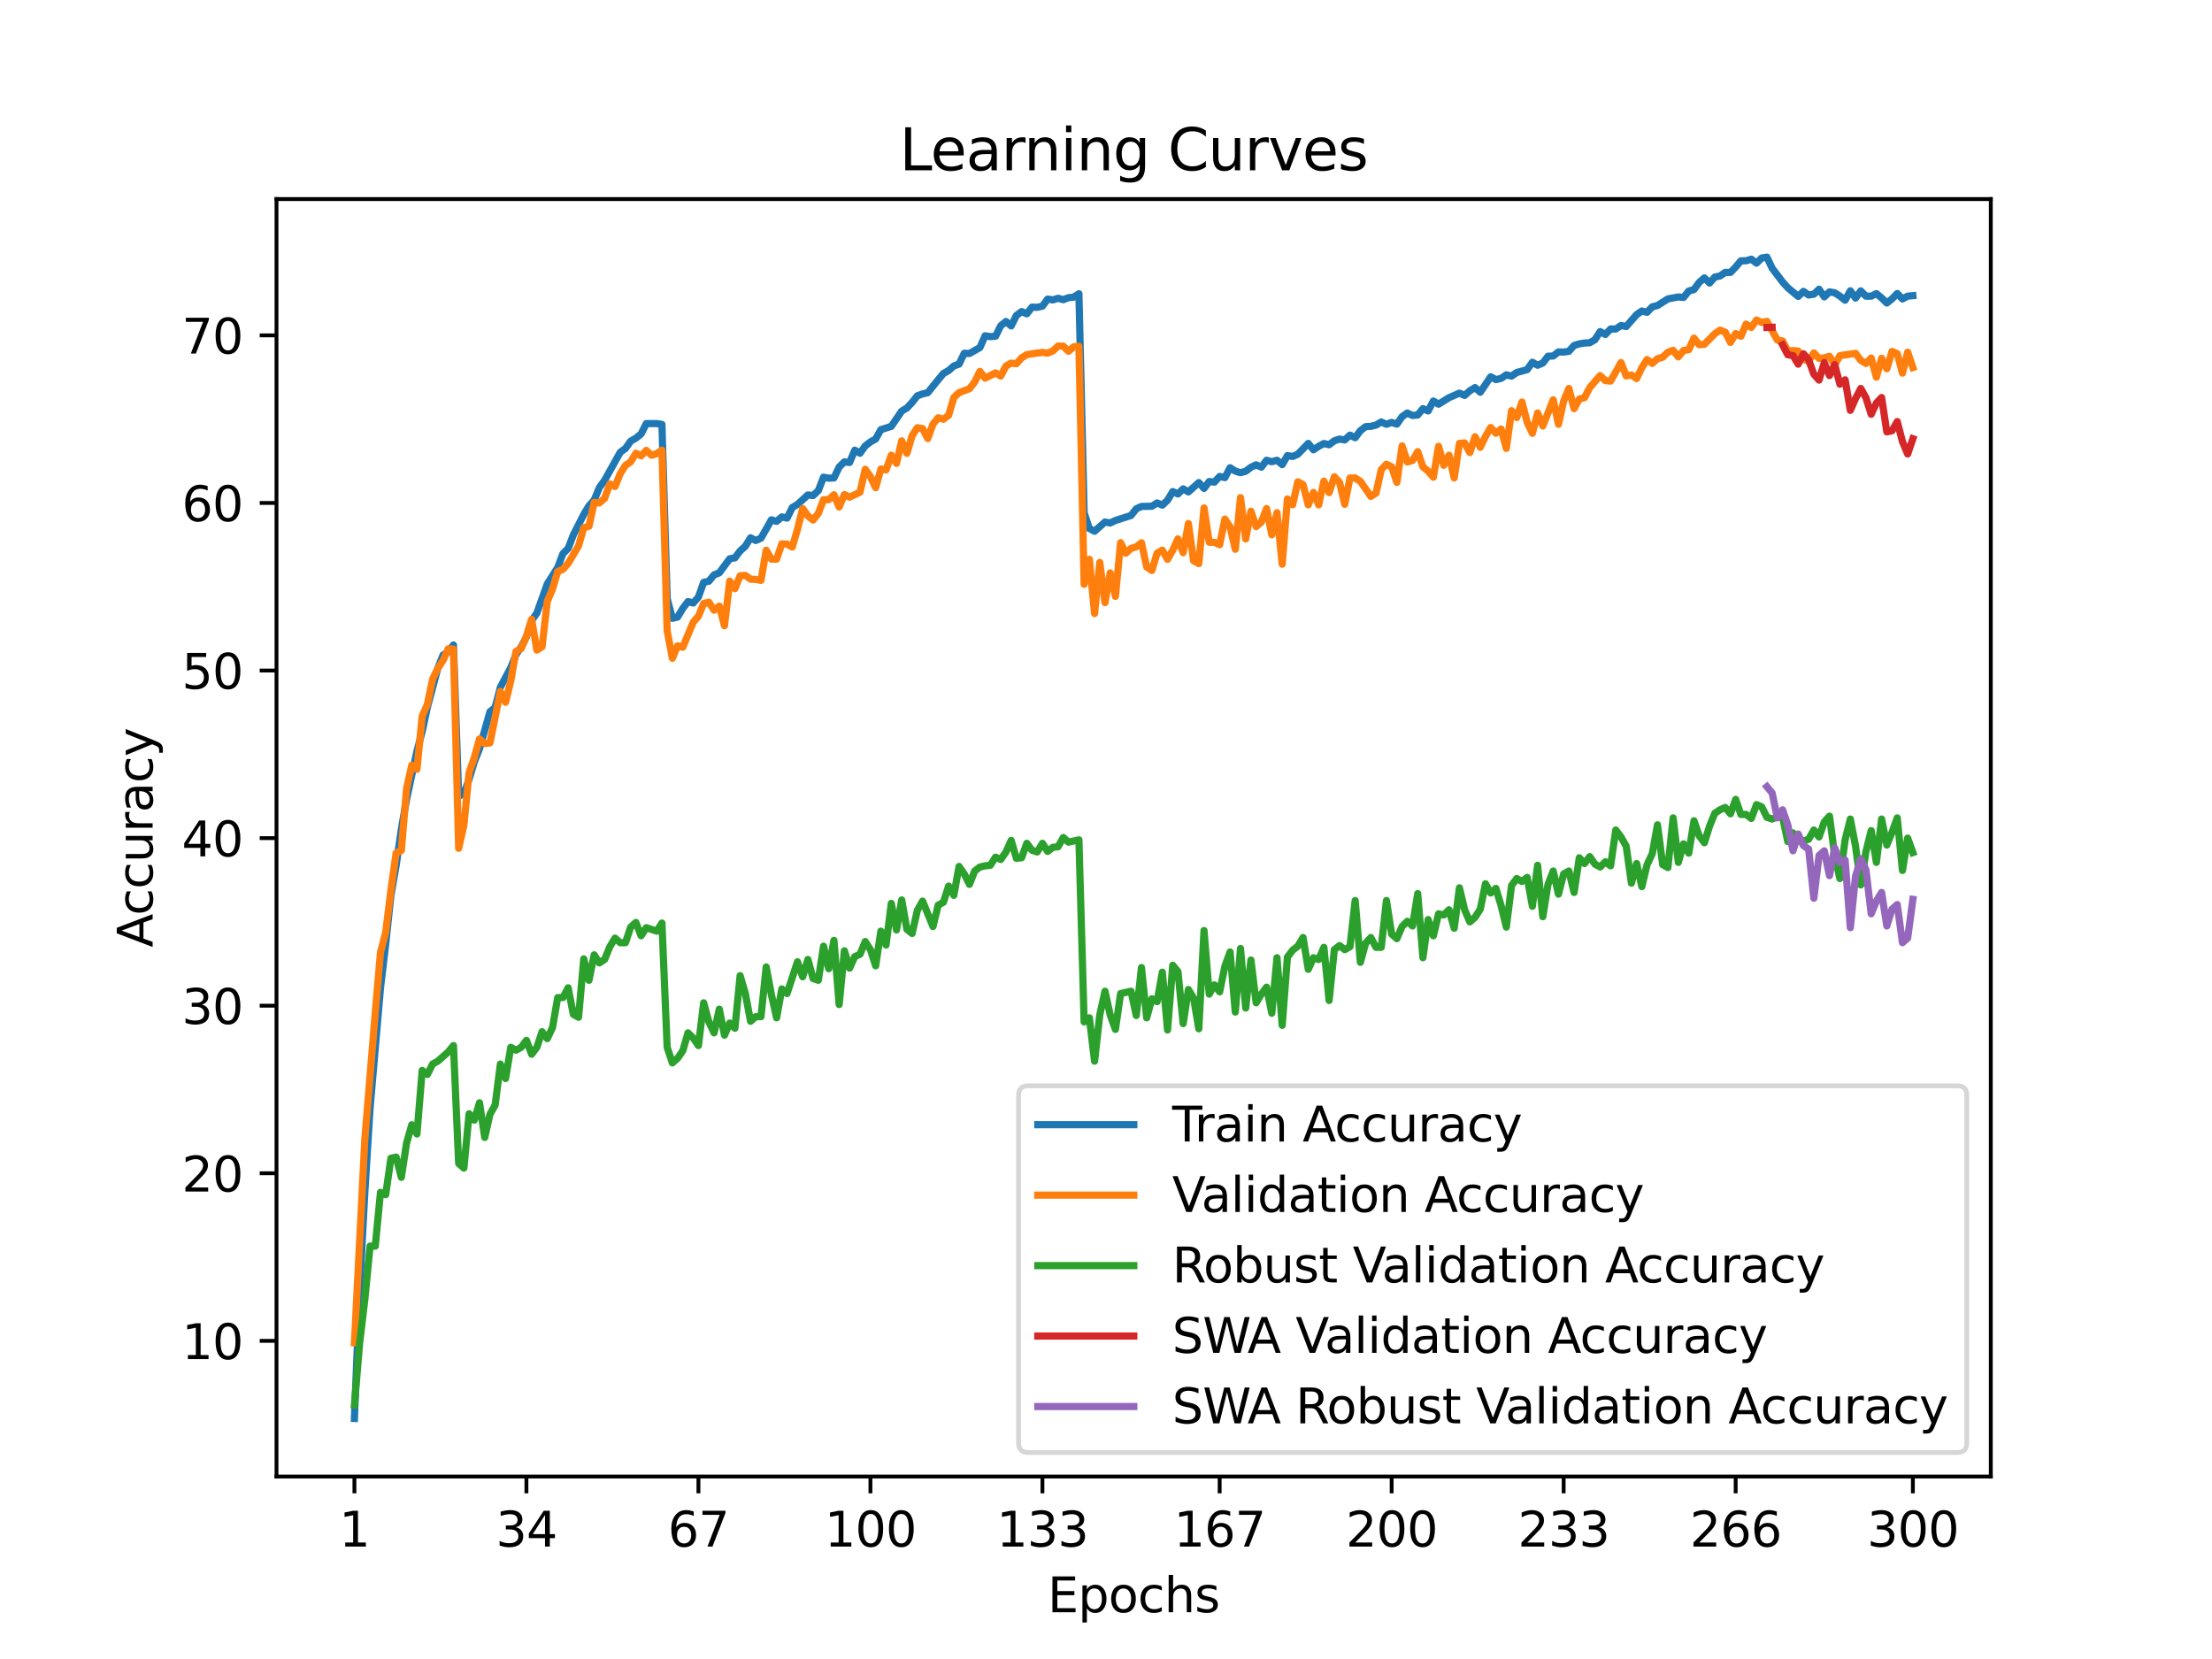 <?xml version="1.0" encoding="utf-8" standalone="no"?>
<!DOCTYPE svg PUBLIC "-//W3C//DTD SVG 1.1//EN"
  "http://www.w3.org/Graphics/SVG/1.1/DTD/svg11.dtd">
<svg xmlns:xlink="http://www.w3.org/1999/xlink" width="460.8pt" height="345.6pt" viewBox="0 0 460.8 345.6" xmlns="http://www.w3.org/2000/svg" version="1.1">
 <defs>
  <style type="text/css">*{stroke-linejoin: round; stroke-linecap: butt}</style>
 </defs>
 <g id="figure_1">
  <g id="patch_1">
   <path d="M 0 345.6 
L 460.8 345.6 
L 460.8 0 
L 0 0 
z
" style="fill: #ffffff"/>
  </g>
  <g id="axes_1">
   <g id="patch_2">
    <path d="M 57.6 307.584 
L 414.72 307.584 
L 414.72 41.472 
L 57.6 41.472 
z
" style="fill: #ffffff"/>
   </g>
   <g id="matplotlib.axis_1">
    <g id="xtick_1">
     <g id="line2d_1">
      <defs>
       <path id="m779886efdc" d="M 0 0 
L 0 3.5 
" style="stroke: #000000; stroke-width: 0.8"/>
      </defs>
      <g>
       <use xlink:href="#m779886efdc" x="73.833" y="307.584" style="stroke: #000000; stroke-width: 0.8"/>
      </g>
     </g>
     <g id="text_1">
      <!-- 1 -->
      <g transform="translate(70.651 322.182) scale(0.1 -0.1)">
       <defs>
        <path id="DejaVuSans-31" d="M 794 531 
L 1825 531 
L 1825 4091 
L 703 3866 
L 703 4441 
L 1819 4666 
L 2450 4666 
L 2450 531 
L 3481 531 
L 3481 0 
L 794 0 
L 794 531 
z
" transform="scale(0.016)"/>
       </defs>
       <use xlink:href="#DejaVuSans-31"/>
      </g>
     </g>
    </g>
    <g id="xtick_2">
     <g id="line2d_2">
      <g>
       <use xlink:href="#m779886efdc" x="109.664" y="307.584" style="stroke: #000000; stroke-width: 0.8"/>
      </g>
     </g>
     <g id="text_2">
      <!-- 34 -->
      <g transform="translate(103.302 322.182) scale(0.1 -0.1)">
       <defs>
        <path id="DejaVuSans-33" d="M 2597 2516 
Q 3050 2419 3304 2112 
Q 3559 1806 3559 1356 
Q 3559 666 3084 287 
Q 2609 -91 1734 -91 
Q 1441 -91 1130 -33 
Q 819 25 488 141 
L 488 750 
Q 750 597 1062 519 
Q 1375 441 1716 441 
Q 2309 441 2620 675 
Q 2931 909 2931 1356 
Q 2931 1769 2642 2001 
Q 2353 2234 1838 2234 
L 1294 2234 
L 1294 2753 
L 1863 2753 
Q 2328 2753 2575 2939 
Q 2822 3125 2822 3475 
Q 2822 3834 2567 4026 
Q 2313 4219 1838 4219 
Q 1578 4219 1281 4162 
Q 984 4106 628 3988 
L 628 4550 
Q 988 4650 1302 4700 
Q 1616 4750 1894 4750 
Q 2613 4750 3031 4423 
Q 3450 4097 3450 3541 
Q 3450 3153 3228 2886 
Q 3006 2619 2597 2516 
z
" transform="scale(0.016)"/>
        <path id="DejaVuSans-34" d="M 2419 4116 
L 825 1625 
L 2419 1625 
L 2419 4116 
z
M 2253 4666 
L 3047 4666 
L 3047 1625 
L 3713 1625 
L 3713 1100 
L 3047 1100 
L 3047 0 
L 2419 0 
L 2419 1100 
L 313 1100 
L 313 1709 
L 2253 4666 
z
" transform="scale(0.016)"/>
       </defs>
       <use xlink:href="#DejaVuSans-33"/>
       <use xlink:href="#DejaVuSans-34" x="63.623"/>
      </g>
     </g>
    </g>
    <g id="xtick_3">
     <g id="line2d_3">
      <g>
       <use xlink:href="#m779886efdc" x="145.496" y="307.584" style="stroke: #000000; stroke-width: 0.8"/>
      </g>
     </g>
     <g id="text_3">
      <!-- 67 -->
      <g transform="translate(139.133 322.182) scale(0.1 -0.1)">
       <defs>
        <path id="DejaVuSans-36" d="M 2113 2584 
Q 1688 2584 1439 2293 
Q 1191 2003 1191 1497 
Q 1191 994 1439 701 
Q 1688 409 2113 409 
Q 2538 409 2786 701 
Q 3034 994 3034 1497 
Q 3034 2003 2786 2293 
Q 2538 2584 2113 2584 
z
M 3366 4563 
L 3366 3988 
Q 3128 4100 2886 4159 
Q 2644 4219 2406 4219 
Q 1781 4219 1451 3797 
Q 1122 3375 1075 2522 
Q 1259 2794 1537 2939 
Q 1816 3084 2150 3084 
Q 2853 3084 3261 2657 
Q 3669 2231 3669 1497 
Q 3669 778 3244 343 
Q 2819 -91 2113 -91 
Q 1303 -91 875 529 
Q 447 1150 447 2328 
Q 447 3434 972 4092 
Q 1497 4750 2381 4750 
Q 2619 4750 2861 4703 
Q 3103 4656 3366 4563 
z
" transform="scale(0.016)"/>
        <path id="DejaVuSans-37" d="M 525 4666 
L 3525 4666 
L 3525 4397 
L 1831 0 
L 1172 0 
L 2766 4134 
L 525 4134 
L 525 4666 
z
" transform="scale(0.016)"/>
       </defs>
       <use xlink:href="#DejaVuSans-36"/>
       <use xlink:href="#DejaVuSans-37" x="63.623"/>
      </g>
     </g>
    </g>
    <g id="xtick_4">
     <g id="line2d_4">
      <g>
       <use xlink:href="#m779886efdc" x="181.327" y="307.584" style="stroke: #000000; stroke-width: 0.8"/>
      </g>
     </g>
     <g id="text_4">
      <!-- 100 -->
      <g transform="translate(171.783 322.182) scale(0.1 -0.1)">
       <defs>
        <path id="DejaVuSans-30" d="M 2034 4250 
Q 1547 4250 1301 3770 
Q 1056 3291 1056 2328 
Q 1056 1369 1301 889 
Q 1547 409 2034 409 
Q 2525 409 2770 889 
Q 3016 1369 3016 2328 
Q 3016 3291 2770 3770 
Q 2525 4250 2034 4250 
z
M 2034 4750 
Q 2819 4750 3233 4129 
Q 3647 3509 3647 2328 
Q 3647 1150 3233 529 
Q 2819 -91 2034 -91 
Q 1250 -91 836 529 
Q 422 1150 422 2328 
Q 422 3509 836 4129 
Q 1250 4750 2034 4750 
z
" transform="scale(0.016)"/>
       </defs>
       <use xlink:href="#DejaVuSans-31"/>
       <use xlink:href="#DejaVuSans-30" x="63.623"/>
       <use xlink:href="#DejaVuSans-30" x="127.246"/>
      </g>
     </g>
    </g>
    <g id="xtick_5">
     <g id="line2d_5">
      <g>
       <use xlink:href="#m779886efdc" x="217.158" y="307.584" style="stroke: #000000; stroke-width: 0.8"/>
      </g>
     </g>
     <g id="text_5">
      <!-- 133 -->
      <g transform="translate(207.615 322.182) scale(0.1 -0.1)">
       <use xlink:href="#DejaVuSans-31"/>
       <use xlink:href="#DejaVuSans-33" x="63.623"/>
       <use xlink:href="#DejaVuSans-33" x="127.246"/>
      </g>
     </g>
    </g>
    <g id="xtick_6">
     <g id="line2d_6">
      <g>
       <use xlink:href="#m779886efdc" x="254.076" y="307.584" style="stroke: #000000; stroke-width: 0.8"/>
      </g>
     </g>
     <g id="text_6">
      <!-- 167 -->
      <g transform="translate(244.532 322.182) scale(0.1 -0.1)">
       <use xlink:href="#DejaVuSans-31"/>
       <use xlink:href="#DejaVuSans-36" x="63.623"/>
       <use xlink:href="#DejaVuSans-37" x="127.246"/>
      </g>
     </g>
    </g>
    <g id="xtick_7">
     <g id="line2d_7">
      <g>
       <use xlink:href="#m779886efdc" x="289.907" y="307.584" style="stroke: #000000; stroke-width: 0.8"/>
      </g>
     </g>
     <g id="text_7">
      <!-- 200 -->
      <g transform="translate(280.363 322.182) scale(0.1 -0.1)">
       <defs>
        <path id="DejaVuSans-32" d="M 1228 531 
L 3431 531 
L 3431 0 
L 469 0 
L 469 531 
Q 828 903 1448 1529 
Q 2069 2156 2228 2338 
Q 2531 2678 2651 2914 
Q 2772 3150 2772 3378 
Q 2772 3750 2511 3984 
Q 2250 4219 1831 4219 
Q 1534 4219 1204 4116 
Q 875 4013 500 3803 
L 500 4441 
Q 881 4594 1212 4672 
Q 1544 4750 1819 4750 
Q 2544 4750 2975 4387 
Q 3406 4025 3406 3419 
Q 3406 3131 3298 2873 
Q 3191 2616 2906 2266 
Q 2828 2175 2409 1742 
Q 1991 1309 1228 531 
z
" transform="scale(0.016)"/>
       </defs>
       <use xlink:href="#DejaVuSans-32"/>
       <use xlink:href="#DejaVuSans-30" x="63.623"/>
       <use xlink:href="#DejaVuSans-30" x="127.246"/>
      </g>
     </g>
    </g>
    <g id="xtick_8">
     <g id="line2d_8">
      <g>
       <use xlink:href="#m779886efdc" x="325.739" y="307.584" style="stroke: #000000; stroke-width: 0.8"/>
      </g>
     </g>
     <g id="text_8">
      <!-- 233 -->
      <g transform="translate(316.195 322.182) scale(0.1 -0.1)">
       <use xlink:href="#DejaVuSans-32"/>
       <use xlink:href="#DejaVuSans-33" x="63.623"/>
       <use xlink:href="#DejaVuSans-33" x="127.246"/>
      </g>
     </g>
    </g>
    <g id="xtick_9">
     <g id="line2d_9">
      <g>
       <use xlink:href="#m779886efdc" x="361.57" y="307.584" style="stroke: #000000; stroke-width: 0.8"/>
      </g>
     </g>
     <g id="text_9">
      <!-- 266 -->
      <g transform="translate(352.026 322.182) scale(0.1 -0.1)">
       <use xlink:href="#DejaVuSans-32"/>
       <use xlink:href="#DejaVuSans-36" x="63.623"/>
       <use xlink:href="#DejaVuSans-36" x="127.246"/>
      </g>
     </g>
    </g>
    <g id="xtick_10">
     <g id="line2d_10">
      <g>
       <use xlink:href="#m779886efdc" x="398.487" y="307.584" style="stroke: #000000; stroke-width: 0.8"/>
      </g>
     </g>
     <g id="text_10">
      <!-- 300 -->
      <g transform="translate(388.944 322.182) scale(0.1 -0.1)">
       <use xlink:href="#DejaVuSans-33"/>
       <use xlink:href="#DejaVuSans-30" x="63.623"/>
       <use xlink:href="#DejaVuSans-30" x="127.246"/>
      </g>
     </g>
    </g>
    <g id="text_11">
     <!-- Epochs -->
     <g transform="translate(218.244 335.861) scale(0.1 -0.1)">
      <defs>
       <path id="DejaVuSans-45" d="M 628 4666 
L 3578 4666 
L 3578 4134 
L 1259 4134 
L 1259 2753 
L 3481 2753 
L 3481 2222 
L 1259 2222 
L 1259 531 
L 3634 531 
L 3634 0 
L 628 0 
L 628 4666 
z
" transform="scale(0.016)"/>
       <path id="DejaVuSans-70" d="M 1159 525 
L 1159 -1331 
L 581 -1331 
L 581 3500 
L 1159 3500 
L 1159 2969 
Q 1341 3281 1617 3432 
Q 1894 3584 2278 3584 
Q 2916 3584 3314 3078 
Q 3713 2572 3713 1747 
Q 3713 922 3314 415 
Q 2916 -91 2278 -91 
Q 1894 -91 1617 61 
Q 1341 213 1159 525 
z
M 3116 1747 
Q 3116 2381 2855 2742 
Q 2594 3103 2138 3103 
Q 1681 3103 1420 2742 
Q 1159 2381 1159 1747 
Q 1159 1113 1420 752 
Q 1681 391 2138 391 
Q 2594 391 2855 752 
Q 3116 1113 3116 1747 
z
" transform="scale(0.016)"/>
       <path id="DejaVuSans-6f" d="M 1959 3097 
Q 1497 3097 1228 2736 
Q 959 2375 959 1747 
Q 959 1119 1226 758 
Q 1494 397 1959 397 
Q 2419 397 2687 759 
Q 2956 1122 2956 1747 
Q 2956 2369 2687 2733 
Q 2419 3097 1959 3097 
z
M 1959 3584 
Q 2709 3584 3137 3096 
Q 3566 2609 3566 1747 
Q 3566 888 3137 398 
Q 2709 -91 1959 -91 
Q 1206 -91 779 398 
Q 353 888 353 1747 
Q 353 2609 779 3096 
Q 1206 3584 1959 3584 
z
" transform="scale(0.016)"/>
       <path id="DejaVuSans-63" d="M 3122 3366 
L 3122 2828 
Q 2878 2963 2633 3030 
Q 2388 3097 2138 3097 
Q 1578 3097 1268 2742 
Q 959 2388 959 1747 
Q 959 1106 1268 751 
Q 1578 397 2138 397 
Q 2388 397 2633 464 
Q 2878 531 3122 666 
L 3122 134 
Q 2881 22 2623 -34 
Q 2366 -91 2075 -91 
Q 1284 -91 818 406 
Q 353 903 353 1747 
Q 353 2603 823 3093 
Q 1294 3584 2113 3584 
Q 2378 3584 2631 3529 
Q 2884 3475 3122 3366 
z
" transform="scale(0.016)"/>
       <path id="DejaVuSans-68" d="M 3513 2113 
L 3513 0 
L 2938 0 
L 2938 2094 
Q 2938 2591 2744 2837 
Q 2550 3084 2163 3084 
Q 1697 3084 1428 2787 
Q 1159 2491 1159 1978 
L 1159 0 
L 581 0 
L 581 4863 
L 1159 4863 
L 1159 2956 
Q 1366 3272 1645 3428 
Q 1925 3584 2291 3584 
Q 2894 3584 3203 3211 
Q 3513 2838 3513 2113 
z
" transform="scale(0.016)"/>
       <path id="DejaVuSans-73" d="M 2834 3397 
L 2834 2853 
Q 2591 2978 2328 3040 
Q 2066 3103 1784 3103 
Q 1356 3103 1142 2972 
Q 928 2841 928 2578 
Q 928 2378 1081 2264 
Q 1234 2150 1697 2047 
L 1894 2003 
Q 2506 1872 2764 1633 
Q 3022 1394 3022 966 
Q 3022 478 2636 193 
Q 2250 -91 1575 -91 
Q 1294 -91 989 -36 
Q 684 19 347 128 
L 347 722 
Q 666 556 975 473 
Q 1284 391 1588 391 
Q 1994 391 2212 530 
Q 2431 669 2431 922 
Q 2431 1156 2273 1281 
Q 2116 1406 1581 1522 
L 1381 1569 
Q 847 1681 609 1914 
Q 372 2147 372 2553 
Q 372 3047 722 3315 
Q 1072 3584 1716 3584 
Q 2034 3584 2315 3537 
Q 2597 3491 2834 3397 
z
" transform="scale(0.016)"/>
      </defs>
      <use xlink:href="#DejaVuSans-45"/>
      <use xlink:href="#DejaVuSans-70" x="63.184"/>
      <use xlink:href="#DejaVuSans-6f" x="126.66"/>
      <use xlink:href="#DejaVuSans-63" x="187.842"/>
      <use xlink:href="#DejaVuSans-68" x="242.822"/>
      <use xlink:href="#DejaVuSans-73" x="306.201"/>
     </g>
    </g>
   </g>
   <g id="matplotlib.axis_2">
    <g id="ytick_1">
     <g id="line2d_11">
      <defs>
       <path id="m3a9810a757" d="M 0 0 
L -3.5 0 
" style="stroke: #000000; stroke-width: 0.8"/>
      </defs>
      <g>
       <use xlink:href="#m3a9810a757" x="57.6" y="279.328" style="stroke: #000000; stroke-width: 0.8"/>
      </g>
     </g>
     <g id="text_12">
      <!-- 10 -->
      <g transform="translate(37.875 283.128) scale(0.1 -0.1)">
       <use xlink:href="#DejaVuSans-31"/>
       <use xlink:href="#DejaVuSans-30" x="63.623"/>
      </g>
     </g>
    </g>
    <g id="ytick_2">
     <g id="line2d_12">
      <g>
       <use xlink:href="#m3a9810a757" x="57.6" y="244.417" style="stroke: #000000; stroke-width: 0.8"/>
      </g>
     </g>
     <g id="text_13">
      <!-- 20 -->
      <g transform="translate(37.875 248.216) scale(0.1 -0.1)">
       <use xlink:href="#DejaVuSans-32"/>
       <use xlink:href="#DejaVuSans-30" x="63.623"/>
      </g>
     </g>
    </g>
    <g id="ytick_3">
     <g id="line2d_13">
      <g>
       <use xlink:href="#m3a9810a757" x="57.6" y="209.505" style="stroke: #000000; stroke-width: 0.8"/>
      </g>
     </g>
     <g id="text_14">
      <!-- 30 -->
      <g transform="translate(37.875 213.304) scale(0.1 -0.1)">
       <use xlink:href="#DejaVuSans-33"/>
       <use xlink:href="#DejaVuSans-30" x="63.623"/>
      </g>
     </g>
    </g>
    <g id="ytick_4">
     <g id="line2d_14">
      <g>
       <use xlink:href="#m3a9810a757" x="57.6" y="174.593" style="stroke: #000000; stroke-width: 0.8"/>
      </g>
     </g>
     <g id="text_15">
      <!-- 40 -->
      <g transform="translate(37.875 178.393) scale(0.1 -0.1)">
       <use xlink:href="#DejaVuSans-34"/>
       <use xlink:href="#DejaVuSans-30" x="63.623"/>
      </g>
     </g>
    </g>
    <g id="ytick_5">
     <g id="line2d_15">
      <g>
       <use xlink:href="#m3a9810a757" x="57.6" y="139.682" style="stroke: #000000; stroke-width: 0.8"/>
      </g>
     </g>
     <g id="text_16">
      <!-- 50 -->
      <g transform="translate(37.875 143.481) scale(0.1 -0.1)">
       <defs>
        <path id="DejaVuSans-35" d="M 691 4666 
L 3169 4666 
L 3169 4134 
L 1269 4134 
L 1269 2991 
Q 1406 3038 1543 3061 
Q 1681 3084 1819 3084 
Q 2600 3084 3056 2656 
Q 3513 2228 3513 1497 
Q 3513 744 3044 326 
Q 2575 -91 1722 -91 
Q 1428 -91 1123 -41 
Q 819 9 494 109 
L 494 744 
Q 775 591 1075 516 
Q 1375 441 1709 441 
Q 2250 441 2565 725 
Q 2881 1009 2881 1497 
Q 2881 1984 2565 2268 
Q 2250 2553 1709 2553 
Q 1456 2553 1204 2497 
Q 953 2441 691 2322 
L 691 4666 
z
" transform="scale(0.016)"/>
       </defs>
       <use xlink:href="#DejaVuSans-35"/>
       <use xlink:href="#DejaVuSans-30" x="63.623"/>
      </g>
     </g>
    </g>
    <g id="ytick_6">
     <g id="line2d_16">
      <g>
       <use xlink:href="#m3a9810a757" x="57.6" y="104.77" style="stroke: #000000; stroke-width: 0.8"/>
      </g>
     </g>
     <g id="text_17">
      <!-- 60 -->
      <g transform="translate(37.875 108.569) scale(0.1 -0.1)">
       <use xlink:href="#DejaVuSans-36"/>
       <use xlink:href="#DejaVuSans-30" x="63.623"/>
      </g>
     </g>
    </g>
    <g id="ytick_7">
     <g id="line2d_17">
      <g>
       <use xlink:href="#m3a9810a757" x="57.6" y="69.859" style="stroke: #000000; stroke-width: 0.8"/>
      </g>
     </g>
     <g id="text_18">
      <!-- 70 -->
      <g transform="translate(37.875 73.658) scale(0.1 -0.1)">
       <use xlink:href="#DejaVuSans-37"/>
       <use xlink:href="#DejaVuSans-30" x="63.623"/>
      </g>
     </g>
    </g>
    <g id="text_19">
     <!-- Accuracy -->
     <g transform="translate(31.795 197.356) rotate(-90) scale(0.1 -0.1)">
      <defs>
       <path id="DejaVuSans-41" d="M 2188 4044 
L 1331 1722 
L 3047 1722 
L 2188 4044 
z
M 1831 4666 
L 2547 4666 
L 4325 0 
L 3669 0 
L 3244 1197 
L 1141 1197 
L 716 0 
L 50 0 
L 1831 4666 
z
" transform="scale(0.016)"/>
       <path id="DejaVuSans-75" d="M 544 1381 
L 544 3500 
L 1119 3500 
L 1119 1403 
Q 1119 906 1312 657 
Q 1506 409 1894 409 
Q 2359 409 2629 706 
Q 2900 1003 2900 1516 
L 2900 3500 
L 3475 3500 
L 3475 0 
L 2900 0 
L 2900 538 
Q 2691 219 2414 64 
Q 2138 -91 1772 -91 
Q 1169 -91 856 284 
Q 544 659 544 1381 
z
M 1991 3584 
L 1991 3584 
z
" transform="scale(0.016)"/>
       <path id="DejaVuSans-72" d="M 2631 2963 
Q 2534 3019 2420 3045 
Q 2306 3072 2169 3072 
Q 1681 3072 1420 2755 
Q 1159 2438 1159 1844 
L 1159 0 
L 581 0 
L 581 3500 
L 1159 3500 
L 1159 2956 
Q 1341 3275 1631 3429 
Q 1922 3584 2338 3584 
Q 2397 3584 2469 3576 
Q 2541 3569 2628 3553 
L 2631 2963 
z
" transform="scale(0.016)"/>
       <path id="DejaVuSans-61" d="M 2194 1759 
Q 1497 1759 1228 1600 
Q 959 1441 959 1056 
Q 959 750 1161 570 
Q 1363 391 1709 391 
Q 2188 391 2477 730 
Q 2766 1069 2766 1631 
L 2766 1759 
L 2194 1759 
z
M 3341 1997 
L 3341 0 
L 2766 0 
L 2766 531 
Q 2569 213 2275 61 
Q 1981 -91 1556 -91 
Q 1019 -91 701 211 
Q 384 513 384 1019 
Q 384 1609 779 1909 
Q 1175 2209 1959 2209 
L 2766 2209 
L 2766 2266 
Q 2766 2663 2505 2880 
Q 2244 3097 1772 3097 
Q 1472 3097 1187 3025 
Q 903 2953 641 2809 
L 641 3341 
Q 956 3463 1253 3523 
Q 1550 3584 1831 3584 
Q 2591 3584 2966 3190 
Q 3341 2797 3341 1997 
z
" transform="scale(0.016)"/>
       <path id="DejaVuSans-79" d="M 2059 -325 
Q 1816 -950 1584 -1140 
Q 1353 -1331 966 -1331 
L 506 -1331 
L 506 -850 
L 844 -850 
Q 1081 -850 1212 -737 
Q 1344 -625 1503 -206 
L 1606 56 
L 191 3500 
L 800 3500 
L 1894 763 
L 2988 3500 
L 3597 3500 
L 2059 -325 
z
" transform="scale(0.016)"/>
      </defs>
      <use xlink:href="#DejaVuSans-41"/>
      <use xlink:href="#DejaVuSans-63" x="66.658"/>
      <use xlink:href="#DejaVuSans-63" x="121.639"/>
      <use xlink:href="#DejaVuSans-75" x="176.619"/>
      <use xlink:href="#DejaVuSans-72" x="239.998"/>
      <use xlink:href="#DejaVuSans-61" x="281.111"/>
      <use xlink:href="#DejaVuSans-63" x="342.391"/>
      <use xlink:href="#DejaVuSans-79" x="397.371"/>
     </g>
    </g>
   </g>
   <g id="line2d_18">
    <path d="M 73.833 295.488 
L 74.919 268.624 
L 76.004 248.283 
L 77.09 230.871 
L 79.262 205.8 
L 80.348 196.653 
L 81.433 186.533 
L 82.519 180.319 
L 83.605 172.748 
L 84.691 166.538 
L 86.862 156.448 
L 87.948 152.39 
L 89.034 147.332 
L 91.206 139.202 
L 92.291 136.466 
L 93.377 135.802 
L 94.463 134.371 
L 95.549 165.874 
L 96.635 165.324 
L 97.72 162.344 
L 98.806 158.687 
L 99.892 155.981 
L 102.064 148.27 
L 103.149 147.375 
L 104.235 143.177 
L 106.407 139.062 
L 107.493 136.365 
L 108.578 134.759 
L 109.664 132.673 
L 110.75 129.265 
L 111.836 127.725 
L 114.007 121.65 
L 116.179 118.216 
L 117.265 115.335 
L 118.351 114.257 
L 119.436 111.438 
L 121.608 107.17 
L 122.694 105.359 
L 123.78 104.181 
L 124.865 101.558 
L 125.951 100.062 
L 129.209 94.214 
L 130.294 93.428 
L 131.38 91.897 
L 132.466 91.273 
L 133.552 90.395 
L 134.638 88.235 
L 136.809 88.24 
L 137.895 88.41 
L 138.981 124.722 
L 140.067 128.803 
L 141.152 128.545 
L 142.238 126.743 
L 143.324 125.316 
L 144.41 125.617 
L 145.496 124.382 
L 146.581 121.318 
L 147.667 121.078 
L 148.753 119.756 
L 149.839 119.333 
L 152.01 116.405 
L 153.096 116.213 
L 154.182 114.764 
L 155.268 113.786 
L 156.354 112.036 
L 157.439 112.595 
L 158.525 112.115 
L 160.697 108.288 
L 161.783 108.606 
L 162.868 107.681 
L 163.954 107.934 
L 165.04 105.73 
L 166.126 105.089 
L 168.297 103.108 
L 169.383 103.225 
L 170.469 102.204 
L 171.555 99.403 
L 172.641 99.616 
L 173.726 99.564 
L 174.812 97.29 
L 175.898 96.221 
L 176.984 96.343 
L 178.07 93.777 
L 179.155 94.41 
L 180.241 92.892 
L 181.327 92.062 
L 182.413 91.456 
L 183.499 89.51 
L 185.67 88.816 
L 187.842 85.639 
L 188.928 84.993 
L 190.013 83.819 
L 191.099 82.453 
L 192.185 82.06 
L 193.271 81.803 
L 195.442 79.11 
L 196.528 77.805 
L 197.614 77.194 
L 198.7 76.234 
L 199.786 75.846 
L 200.871 73.594 
L 201.957 73.633 
L 204.129 72.407 
L 205.215 69.95 
L 206.3 70.125 
L 207.386 70.046 
L 208.472 67.864 
L 209.558 66.974 
L 210.644 67.895 
L 211.729 65.726 
L 212.815 64.91 
L 213.901 65.372 
L 214.987 63.985 
L 216.073 64.02 
L 217.158 63.775 
L 218.244 62.305 
L 219.33 62.475 
L 220.416 62.134 
L 221.502 62.431 
L 222.587 62.012 
L 223.673 61.903 
L 224.759 61.192 
L 225.845 106.856 
L 226.931 110.103 
L 228.016 110.67 
L 230.188 108.75 
L 231.274 108.951 
L 232.36 108.423 
L 235.617 107.384 
L 236.703 105.997 
L 237.789 105.503 
L 239.96 105.464 
L 241.046 104.77 
L 242.132 105.233 
L 243.218 104.207 
L 244.304 102.409 
L 245.389 102.902 
L 246.475 101.842 
L 247.561 102.475 
L 249.733 100.533 
L 250.818 101.746 
L 251.904 100.31 
L 252.99 100.432 
L 254.076 99.25 
L 255.162 99.499 
L 256.247 97.439 
L 257.333 98.137 
L 258.419 98.469 
L 259.505 98.172 
L 260.591 97.343 
L 261.676 96.828 
L 262.762 97.317 
L 263.848 95.885 
L 264.934 96.186 
L 266.02 95.881 
L 267.105 96.789 
L 268.191 94.912 
L 269.277 95.091 
L 270.363 94.62 
L 272.534 92.372 
L 273.62 93.699 
L 274.706 92.97 
L 275.792 92.394 
L 276.878 92.647 
L 277.963 91.827 
L 279.049 91.469 
L 280.135 91.643 
L 281.221 90.648 
L 282.307 91.185 
L 283.392 89.719 
L 284.478 88.885 
L 285.564 88.811 
L 286.65 88.554 
L 287.736 87.899 
L 288.821 88.388 
L 289.907 87.995 
L 290.993 88.357 
L 292.079 86.804 
L 293.165 86.04 
L 294.25 86.551 
L 295.336 86.45 
L 296.422 85.128 
L 297.508 85.608 
L 298.594 83.54 
L 299.679 84.199 
L 301.851 82.846 
L 304.023 81.894 
L 305.108 82.374 
L 306.194 81.401 
L 307.28 80.742 
L 308.366 81.707 
L 310.537 78.495 
L 311.623 79.084 
L 312.709 78.822 
L 313.795 78.085 
L 314.881 78.351 
L 315.966 77.596 
L 318.138 76.998 
L 319.224 75.466 
L 320.31 76.086 
L 321.395 75.623 
L 322.481 74.209 
L 323.567 74.153 
L 324.653 73.315 
L 325.739 73.341 
L 326.824 73.184 
L 327.91 71.966 
L 328.996 71.635 
L 330.082 71.46 
L 331.168 71.403 
L 332.253 70.775 
L 333.339 69.073 
L 334.425 69.671 
L 335.511 68.536 
L 336.597 68.536 
L 337.682 67.812 
L 338.768 68.017 
L 340.94 65.538 
L 342.026 64.792 
L 343.111 65.058 
L 344.197 63.919 
L 345.283 63.649 
L 347.455 62.265 
L 349.626 61.86 
L 350.712 61.969 
L 351.798 60.625 
L 352.884 60.323 
L 353.969 58.835 
L 355.055 57.893 
L 356.141 58.962 
L 357.227 57.718 
L 358.313 57.491 
L 359.398 56.745 
L 360.484 56.749 
L 361.57 55.632 
L 362.656 54.336 
L 363.742 54.327 
L 364.827 53.991 
L 365.913 54.816 
L 366.999 53.743 
L 368.085 53.568 
L 369.171 55.877 
L 371.342 58.731 
L 372.428 59.944 
L 374.6 61.75 
L 375.685 60.699 
L 376.771 61.454 
L 377.857 61.288 
L 378.943 60.249 
L 380.029 61.846 
L 381.114 60.803 
L 382.2 60.995 
L 383.286 61.694 
L 384.372 62.536 
L 385.458 60.581 
L 386.543 62.095 
L 387.629 60.594 
L 388.715 61.698 
L 389.801 61.702 
L 390.887 61.161 
L 391.972 62.069 
L 393.058 63.129 
L 394.144 62.261 
L 395.23 61.144 
L 396.316 62.274 
L 397.401 61.694 
L 398.487 61.593 
L 398.487 61.593 
" clip-path="url(#p594eeeab45)" style="fill: none; stroke: #1f77b4; stroke-width: 1.5; stroke-linecap: square"/>
   </g>
   <g id="line2d_19">
    <path d="M 73.833 279.73 
L 76.004 237.295 
L 78.176 210.919 
L 79.262 198.403 
L 80.348 194.231 
L 81.433 185.451 
L 82.519 177.701 
L 83.605 177.177 
L 84.691 164.295 
L 85.777 159.407 
L 86.862 160.262 
L 87.948 149.195 
L 89.034 146.734 
L 90.12 141.48 
L 91.206 139.228 
L 92.291 137.587 
L 93.377 135.161 
L 94.463 135.213 
L 95.549 176.723 
L 96.635 171.923 
L 97.72 160.96 
L 98.806 157.853 
L 99.892 153.926 
L 100.978 154.903 
L 102.064 154.764 
L 104.235 144.028 
L 105.321 146.298 
L 106.407 141.829 
L 107.493 135.684 
L 108.578 135.108 
L 109.664 132.56 
L 110.75 129.016 
L 111.836 135.423 
L 112.922 134.742 
L 114.007 125.263 
L 115.093 122.732 
L 116.179 119.067 
L 117.265 118.595 
L 118.351 117.373 
L 120.522 113.725 
L 121.608 109.937 
L 122.694 109.623 
L 123.78 104.666 
L 124.865 104.77 
L 125.951 103.81 
L 127.037 100.825 
L 128.123 101.349 
L 129.209 98.661 
L 130.294 96.933 
L 131.38 96.217 
L 132.466 94.419 
L 133.552 94.96 
L 134.638 93.825 
L 135.723 94.838 
L 136.809 94.506 
L 137.895 93.773 
L 138.981 131.39 
L 140.067 137.133 
L 141.152 134.532 
L 142.238 134.829 
L 144.41 129.627 
L 145.496 128.37 
L 146.581 125.717 
L 147.667 125.455 
L 148.753 127.114 
L 149.839 126.258 
L 150.925 130.36 
L 152.01 121.057 
L 153.096 122.628 
L 154.182 119.939 
L 155.268 119.87 
L 156.354 120.655 
L 157.439 120.707 
L 158.525 120.899 
L 159.611 114.615 
L 160.697 116.483 
L 161.783 116.483 
L 162.868 113.289 
L 163.954 113.341 
L 165.04 113.952 
L 166.126 110.269 
L 167.212 105.94 
L 168.297 107.476 
L 169.383 108.331 
L 170.469 106.952 
L 171.555 104.107 
L 172.641 104.089 
L 173.726 103.06 
L 174.812 105.626 
L 175.898 103.025 
L 176.984 103.566 
L 179.155 102.536 
L 180.241 97.753 
L 181.327 99.307 
L 182.413 101.593 
L 183.499 97.701 
L 184.584 97.893 
L 185.67 94.82 
L 186.756 96.531 
L 187.842 91.835 
L 188.928 94.436 
L 190.013 90.753 
L 191.099 89.095 
L 192.185 89.287 
L 193.271 91.364 
L 194.357 88.344 
L 195.442 87.035 
L 196.528 87.332 
L 197.614 86.511 
L 198.7 82.811 
L 199.786 81.798 
L 201.957 80.978 
L 203.043 79.582 
L 204.129 77.365 
L 205.215 78.779 
L 207.386 77.679 
L 208.472 78.342 
L 209.558 76.247 
L 210.644 75.654 
L 211.729 75.776 
L 212.815 74.554 
L 213.901 73.873 
L 216.073 73.542 
L 217.158 73.42 
L 218.244 73.559 
L 219.33 73.105 
L 220.416 72.093 
L 221.502 72.11 
L 222.587 73.175 
L 223.673 72.25 
L 224.759 72.128 
L 225.845 121.72 
L 226.931 116.518 
L 228.016 127.812 
L 229.102 117.164 
L 230.188 125.525 
L 231.274 119.346 
L 232.36 124.233 
L 233.445 113.044 
L 234.531 115.244 
L 235.617 114.231 
L 236.703 113.935 
L 237.789 113.062 
L 238.875 118.106 
L 239.96 118.84 
L 241.046 115.226 
L 242.132 114.615 
L 243.218 116.518 
L 244.304 114.633 
L 245.389 112.259 
L 246.475 115.139 
L 247.561 109.064 
L 248.647 116.832 
L 249.733 117.408 
L 250.818 105.818 
L 251.904 112.957 
L 252.99 112.974 
L 254.076 113.481 
L 255.162 108.139 
L 256.247 109.763 
L 257.333 114.423 
L 258.419 103.671 
L 259.505 112.276 
L 260.591 106.498 
L 261.676 109.693 
L 262.762 108.75 
L 263.848 105.94 
L 264.934 111.403 
L 266.02 106.813 
L 267.105 117.53 
L 268.191 103.95 
L 269.277 105.154 
L 270.363 100.371 
L 271.449 100.947 
L 272.534 105.172 
L 273.62 102.588 
L 274.706 105.172 
L 275.792 100.232 
L 276.878 102.623 
L 277.963 99.324 
L 279.049 100.494 
L 280.135 105.05 
L 281.221 99.568 
L 282.307 99.568 
L 283.392 100.267 
L 285.564 103.409 
L 286.65 102.728 
L 287.736 97.84 
L 288.821 96.706 
L 289.907 97.247 
L 290.993 100.494 
L 292.079 92.883 
L 293.165 96.234 
L 294.25 95.938 
L 295.336 94.087 
L 296.422 97.264 
L 297.508 98.154 
L 298.594 99.411 
L 299.679 92.97 
L 300.765 96.933 
L 301.851 94.838 
L 302.937 99.568 
L 304.023 92.359 
L 305.108 92.272 
L 306.194 94.279 
L 307.28 90.98 
L 308.366 93.18 
L 309.452 90.928 
L 310.537 89.06 
L 311.623 90.247 
L 312.709 89.374 
L 313.795 93.407 
L 314.881 85.551 
L 315.966 86.983 
L 317.052 83.753 
L 318.138 87.978 
L 319.224 90.264 
L 320.31 86.023 
L 321.395 88.746 
L 323.567 83.282 
L 324.653 88.379 
L 325.739 83.544 
L 326.824 80.926 
L 327.91 85.132 
L 328.996 83.125 
L 330.082 82.846 
L 331.168 80.751 
L 333.339 78.237 
L 334.425 79.285 
L 335.511 79.389 
L 337.682 75.532 
L 338.768 78.307 
L 339.854 78.115 
L 340.94 78.866 
L 342.026 76.597 
L 343.111 74.903 
L 344.197 75.706 
L 345.283 74.729 
L 346.369 74.415 
L 347.455 73.367 
L 348.54 72.983 
L 349.626 74.345 
L 350.712 73.018 
L 351.798 72.844 
L 352.884 70.435 
L 353.969 71.814 
L 355.055 71.726 
L 357.227 69.527 
L 358.313 68.776 
L 359.398 69.195 
L 360.484 71.325 
L 361.57 69.492 
L 362.656 70.051 
L 363.742 67.52 
L 364.827 68.218 
L 365.913 66.664 
L 366.999 67.17 
L 368.085 66.944 
L 370.256 70.836 
L 371.342 71.028 
L 372.428 73.105 
L 373.514 73.036 
L 374.6 73.123 
L 375.685 74.903 
L 376.771 75.183 
L 377.857 73.524 
L 378.943 74.659 
L 380.029 74.537 
L 381.114 74.223 
L 382.2 76.055 
L 383.286 74.083 
L 385.458 73.769 
L 386.543 73.612 
L 387.629 75.06 
L 388.715 75.724 
L 389.801 74.589 
L 390.887 78.569 
L 391.972 74.642 
L 393.058 76.823 
L 394.144 73.21 
L 395.23 73.681 
L 396.316 77.731 
L 397.401 73.367 
L 398.487 76.562 
L 398.487 76.562 
" clip-path="url(#p594eeeab45)" style="fill: none; stroke: #ff7f0e; stroke-width: 1.5; stroke-linecap: square"/>
   </g>
   <g id="line2d_20">
    <path d="M 73.833 292.691 
L 74.919 279.81 
L 76.004 270.661 
L 77.09 259.585 
L 78.176 259.585 
L 79.262 248.389 
L 80.348 248.871 
L 81.433 241.287 
L 82.519 241.046 
L 83.605 245.259 
L 84.691 238.157 
L 85.777 234.304 
L 86.862 236.231 
L 87.948 222.988 
L 89.034 223.831 
L 90.12 221.664 
L 91.206 221.062 
L 93.377 219.136 
L 94.463 217.812 
L 95.549 242.37 
L 96.635 243.333 
L 97.72 232.017 
L 98.806 233.341 
L 99.892 229.73 
L 100.978 236.953 
L 102.064 232.137 
L 103.149 230.211 
L 104.235 221.664 
L 105.321 224.674 
L 106.407 218.173 
L 107.493 218.775 
L 108.578 218.173 
L 109.664 216.728 
L 110.75 219.617 
L 111.836 218.173 
L 112.922 214.922 
L 114.007 216.367 
L 115.093 214.08 
L 116.179 207.82 
L 117.265 207.82 
L 118.351 205.773 
L 119.436 211.311 
L 120.522 211.913 
L 121.608 199.754 
L 122.694 204.208 
L 123.78 198.911 
L 124.865 200.597 
L 125.951 199.874 
L 127.037 197.226 
L 128.123 195.42 
L 129.209 196.383 
L 130.294 196.383 
L 131.38 193.133 
L 132.466 192.17 
L 133.552 194.939 
L 134.638 193.253 
L 136.809 193.975 
L 137.895 192.29 
L 138.981 218.173 
L 140.067 221.423 
L 141.152 220.46 
L 142.238 218.895 
L 143.324 215.163 
L 144.41 216.247 
L 145.496 217.812 
L 146.581 208.903 
L 147.667 212.876 
L 148.753 215.163 
L 149.839 210.227 
L 150.925 215.645 
L 152.01 213.117 
L 153.096 214.2 
L 154.182 203.245 
L 155.268 206.977 
L 156.354 212.755 
L 157.439 211.792 
L 158.525 211.792 
L 159.611 201.439 
L 160.697 207.218 
L 161.783 212.033 
L 162.868 206.014 
L 163.954 206.977 
L 166.126 200.356 
L 167.212 203.486 
L 168.297 199.874 
L 169.383 203.847 
L 170.469 204.208 
L 171.555 197.105 
L 172.641 201.8 
L 173.726 195.902 
L 174.812 209.264 
L 175.898 198.069 
L 176.984 201.68 
L 178.07 199.272 
L 179.155 198.791 
L 180.241 196.142 
L 181.327 197.828 
L 182.413 201.199 
L 183.499 193.975 
L 184.584 196.865 
L 185.67 188.197 
L 186.756 193.735 
L 187.842 187.475 
L 188.928 193.614 
L 190.013 194.457 
L 191.099 189.642 
L 192.185 187.715 
L 194.357 193.012 
L 195.442 188.558 
L 196.528 187.956 
L 197.614 184.585 
L 198.7 186.512 
L 199.786 180.492 
L 200.871 182.057 
L 201.957 184.224 
L 203.043 181.455 
L 204.129 180.613 
L 205.215 180.372 
L 206.3 180.252 
L 207.386 178.566 
L 208.472 179.048 
L 209.558 177.483 
L 210.644 175.075 
L 211.729 178.807 
L 212.815 178.687 
L 213.901 175.677 
L 214.987 177.122 
L 216.073 177.483 
L 217.158 175.677 
L 218.244 177.362 
L 219.33 176.52 
L 220.416 176.399 
L 221.502 174.473 
L 222.587 175.436 
L 224.759 174.955 
L 225.845 212.876 
L 226.931 212.033 
L 228.016 221.062 
L 229.102 211.431 
L 230.188 206.495 
L 231.274 211.431 
L 232.36 214.441 
L 233.445 206.977 
L 235.617 206.495 
L 236.703 211.552 
L 237.789 201.56 
L 238.875 212.033 
L 239.96 208.06 
L 241.046 208.662 
L 242.132 202.523 
L 243.218 214.561 
L 244.304 201.078 
L 245.389 202.402 
L 246.475 213.237 
L 247.561 206.134 
L 248.647 207.94 
L 249.733 214.32 
L 250.818 193.855 
L 251.904 207.097 
L 252.99 205.171 
L 254.076 206.616 
L 255.162 201.319 
L 256.247 198.309 
L 257.333 210.829 
L 258.419 197.587 
L 259.505 209.987 
L 260.591 199.995 
L 261.676 208.903 
L 262.762 207.097 
L 263.848 205.653 
L 264.934 211.07 
L 266.02 199.513 
L 267.105 213.598 
L 268.191 199.393 
L 269.277 197.948 
L 270.363 197.105 
L 271.449 195.3 
L 272.534 201.921 
L 273.62 199.513 
L 274.706 199.874 
L 275.792 197.346 
L 276.878 208.422 
L 277.963 197.828 
L 279.049 196.985 
L 280.135 197.828 
L 281.221 197.226 
L 282.307 187.595 
L 283.392 200.476 
L 284.478 196.504 
L 285.564 195.3 
L 286.65 197.346 
L 287.736 197.346 
L 288.821 187.595 
L 289.907 194.577 
L 290.993 195.54 
L 292.079 193.012 
L 293.165 191.929 
L 294.25 192.892 
L 295.336 186.15 
L 296.422 199.513 
L 297.508 191.568 
L 298.594 194.939 
L 299.679 190.364 
L 300.765 190.605 
L 301.851 189.521 
L 302.937 193.373 
L 304.023 184.947 
L 305.108 189.521 
L 306.194 192.049 
L 307.28 191.086 
L 308.366 189.401 
L 309.452 184.104 
L 310.537 186.03 
L 311.623 185.067 
L 312.709 188.678 
L 313.795 193.133 
L 314.881 184.465 
L 315.966 183.02 
L 317.052 183.622 
L 318.138 182.78 
L 319.224 188.799 
L 320.31 180.252 
L 321.395 190.966 
L 322.481 184.224 
L 323.567 181.455 
L 324.653 186.271 
L 325.739 182.057 
L 326.824 181.455 
L 327.91 185.91 
L 328.996 178.687 
L 330.082 179.89 
L 331.168 178.446 
L 332.253 180.011 
L 333.339 180.613 
L 334.425 179.529 
L 335.511 180.372 
L 336.597 172.908 
L 337.682 174.353 
L 338.768 176.279 
L 339.854 183.983 
L 340.94 179.89 
L 342.026 184.706 
L 343.111 180.131 
L 344.197 177.844 
L 345.283 171.825 
L 346.369 180.131 
L 347.455 180.733 
L 348.54 170.38 
L 349.626 179.65 
L 350.712 175.797 
L 351.798 177.723 
L 352.884 170.982 
L 353.969 174.112 
L 355.055 175.557 
L 356.141 172.065 
L 357.227 169.417 
L 358.313 168.695 
L 359.398 168.213 
L 360.484 169.537 
L 361.57 166.528 
L 362.656 169.658 
L 363.742 169.658 
L 364.827 170.5 
L 365.913 167.611 
L 366.999 168.093 
L 368.085 170.26 
L 369.171 170.621 
L 370.256 170.139 
L 371.342 170.26 
L 372.428 175.316 
L 373.514 173.51 
L 374.6 175.195 
L 375.685 175.195 
L 376.771 174.834 
L 377.857 172.908 
L 378.943 174.353 
L 380.029 171.223 
L 381.114 170.019 
L 382.2 178.205 
L 383.286 183.02 
L 384.372 174.955 
L 385.458 170.621 
L 386.543 176.279 
L 387.629 184.345 
L 388.715 177.362 
L 389.801 173.028 
L 390.887 179.65 
L 391.972 170.621 
L 393.058 176.038 
L 394.144 173.39 
L 395.23 170.38 
L 396.316 181.335 
L 397.401 174.593 
L 398.487 177.603 
L 398.487 177.603 
" clip-path="url(#p594eeeab45)" style="fill: none; stroke: #2ca02c; stroke-width: 1.5; stroke-linecap: square"/>
   </g>
   <g id="line2d_21">
    <path d="M 368.085 68.218 
L 369.171 68.183 
M 371.342 71.849 
L 372.428 73.908 
L 373.514 74.065 
L 374.6 75.863 
L 375.685 73.699 
L 376.771 74.956 
L 377.857 77.958 
L 378.943 79.18 
L 380.029 75.532 
L 381.114 78.237 
L 382.2 75.968 
L 383.286 80.035 
L 384.372 79.128 
L 385.458 85.482 
L 386.543 83.02 
L 387.629 80.926 
L 388.715 82.881 
L 389.801 86.302 
L 390.887 83.963 
L 391.972 82.811 
L 393.058 89.968 
L 394.144 89.741 
L 395.23 87.821 
L 396.316 91.993 
L 397.401 94.576 
L 398.487 91.399 
L 398.487 91.399 
" clip-path="url(#p594eeeab45)" style="fill: none; stroke: #d62728; stroke-width: 1.5; stroke-linecap: square"/>
   </g>
   <g id="line2d_22">
    <path d="M 368.085 163.879 
L 369.171 165.203 
L 370.256 170.38 
L 371.342 168.695 
L 372.428 171.825 
L 373.514 177.242 
L 374.6 173.751 
L 375.685 176.158 
L 376.771 176.881 
L 377.857 187.113 
L 378.943 178.205 
L 380.029 177.242 
L 381.114 182.418 
L 382.2 176.64 
L 383.286 179.65 
L 384.372 179.168 
L 385.458 193.253 
L 386.543 182.539 
L 387.629 178.927 
L 388.715 181.215 
L 389.801 190.364 
L 390.887 187.715 
L 391.972 185.91 
L 393.058 192.892 
L 394.144 189.401 
L 395.23 188.438 
L 396.316 196.383 
L 397.401 195.42 
L 398.487 187.354 
L 398.487 187.354 
" clip-path="url(#p594eeeab45)" style="fill: none; stroke: #9467bd; stroke-width: 1.5; stroke-linecap: square"/>
   </g>
   <g id="patch_3">
    <path d="M 57.6 307.584 
L 57.6 41.472 
" style="fill: none; stroke: #000000; stroke-width: 0.8; stroke-linejoin: miter; stroke-linecap: square"/>
   </g>
   <g id="patch_4">
    <path d="M 414.72 307.584 
L 414.72 41.472 
" style="fill: none; stroke: #000000; stroke-width: 0.8; stroke-linejoin: miter; stroke-linecap: square"/>
   </g>
   <g id="patch_5">
    <path d="M 57.6 307.584 
L 414.72 307.584 
" style="fill: none; stroke: #000000; stroke-width: 0.8; stroke-linejoin: miter; stroke-linecap: square"/>
   </g>
   <g id="patch_6">
    <path d="M 57.6 41.472 
L 414.72 41.472 
" style="fill: none; stroke: #000000; stroke-width: 0.8; stroke-linejoin: miter; stroke-linecap: square"/>
   </g>
   <g id="text_20">
    <!-- Learning Curves -->
    <g transform="translate(187.376 35.472) scale(0.12 -0.12)">
     <defs>
      <path id="DejaVuSans-4c" d="M 628 4666 
L 1259 4666 
L 1259 531 
L 3531 531 
L 3531 0 
L 628 0 
L 628 4666 
z
" transform="scale(0.016)"/>
      <path id="DejaVuSans-65" d="M 3597 1894 
L 3597 1613 
L 953 1613 
Q 991 1019 1311 708 
Q 1631 397 2203 397 
Q 2534 397 2845 478 
Q 3156 559 3463 722 
L 3463 178 
Q 3153 47 2828 -22 
Q 2503 -91 2169 -91 
Q 1331 -91 842 396 
Q 353 884 353 1716 
Q 353 2575 817 3079 
Q 1281 3584 2069 3584 
Q 2775 3584 3186 3129 
Q 3597 2675 3597 1894 
z
M 3022 2063 
Q 3016 2534 2758 2815 
Q 2500 3097 2075 3097 
Q 1594 3097 1305 2825 
Q 1016 2553 972 2059 
L 3022 2063 
z
" transform="scale(0.016)"/>
      <path id="DejaVuSans-6e" d="M 3513 2113 
L 3513 0 
L 2938 0 
L 2938 2094 
Q 2938 2591 2744 2837 
Q 2550 3084 2163 3084 
Q 1697 3084 1428 2787 
Q 1159 2491 1159 1978 
L 1159 0 
L 581 0 
L 581 3500 
L 1159 3500 
L 1159 2956 
Q 1366 3272 1645 3428 
Q 1925 3584 2291 3584 
Q 2894 3584 3203 3211 
Q 3513 2838 3513 2113 
z
" transform="scale(0.016)"/>
      <path id="DejaVuSans-69" d="M 603 3500 
L 1178 3500 
L 1178 0 
L 603 0 
L 603 3500 
z
M 603 4863 
L 1178 4863 
L 1178 4134 
L 603 4134 
L 603 4863 
z
" transform="scale(0.016)"/>
      <path id="DejaVuSans-67" d="M 2906 1791 
Q 2906 2416 2648 2759 
Q 2391 3103 1925 3103 
Q 1463 3103 1205 2759 
Q 947 2416 947 1791 
Q 947 1169 1205 825 
Q 1463 481 1925 481 
Q 2391 481 2648 825 
Q 2906 1169 2906 1791 
z
M 3481 434 
Q 3481 -459 3084 -895 
Q 2688 -1331 1869 -1331 
Q 1566 -1331 1297 -1286 
Q 1028 -1241 775 -1147 
L 775 -588 
Q 1028 -725 1275 -790 
Q 1522 -856 1778 -856 
Q 2344 -856 2625 -561 
Q 2906 -266 2906 331 
L 2906 616 
Q 2728 306 2450 153 
Q 2172 0 1784 0 
Q 1141 0 747 490 
Q 353 981 353 1791 
Q 353 2603 747 3093 
Q 1141 3584 1784 3584 
Q 2172 3584 2450 3431 
Q 2728 3278 2906 2969 
L 2906 3500 
L 3481 3500 
L 3481 434 
z
" transform="scale(0.016)"/>
      <path id="DejaVuSans-20" transform="scale(0.016)"/>
      <path id="DejaVuSans-43" d="M 4122 4306 
L 4122 3641 
Q 3803 3938 3442 4084 
Q 3081 4231 2675 4231 
Q 1875 4231 1450 3742 
Q 1025 3253 1025 2328 
Q 1025 1406 1450 917 
Q 1875 428 2675 428 
Q 3081 428 3442 575 
Q 3803 722 4122 1019 
L 4122 359 
Q 3791 134 3420 21 
Q 3050 -91 2638 -91 
Q 1578 -91 968 557 
Q 359 1206 359 2328 
Q 359 3453 968 4101 
Q 1578 4750 2638 4750 
Q 3056 4750 3426 4639 
Q 3797 4528 4122 4306 
z
" transform="scale(0.016)"/>
      <path id="DejaVuSans-76" d="M 191 3500 
L 800 3500 
L 1894 563 
L 2988 3500 
L 3597 3500 
L 2284 0 
L 1503 0 
L 191 3500 
z
" transform="scale(0.016)"/>
     </defs>
     <use xlink:href="#DejaVuSans-4c"/>
     <use xlink:href="#DejaVuSans-65" x="53.963"/>
     <use xlink:href="#DejaVuSans-61" x="115.486"/>
     <use xlink:href="#DejaVuSans-72" x="176.766"/>
     <use xlink:href="#DejaVuSans-6e" x="216.129"/>
     <use xlink:href="#DejaVuSans-69" x="279.508"/>
     <use xlink:href="#DejaVuSans-6e" x="307.291"/>
     <use xlink:href="#DejaVuSans-67" x="370.67"/>
     <use xlink:href="#DejaVuSans-20" x="434.146"/>
     <use xlink:href="#DejaVuSans-43" x="465.934"/>
     <use xlink:href="#DejaVuSans-75" x="535.758"/>
     <use xlink:href="#DejaVuSans-72" x="599.137"/>
     <use xlink:href="#DejaVuSans-76" x="640.25"/>
     <use xlink:href="#DejaVuSans-65" x="699.43"/>
     <use xlink:href="#DejaVuSans-73" x="760.953"/>
    </g>
   </g>
   <g id="legend_1">
    <g id="patch_7">
     <path d="M 214.189 302.584 
L 407.72 302.584 
Q 409.72 302.584 409.72 300.584 
L 409.72 228.193 
Q 409.72 226.193 407.72 226.193 
L 214.189 226.193 
Q 212.189 226.193 212.189 228.193 
L 212.189 300.584 
Q 212.189 302.584 214.189 302.584 
z
" style="fill: #ffffff; opacity: 0.8; stroke: #cccccc; stroke-linejoin: miter"/>
    </g>
    <g id="line2d_23">
     <path d="M 216.189 234.292 
L 226.189 234.292 
L 236.189 234.292 
" style="fill: none; stroke: #1f77b4; stroke-width: 1.5; stroke-linecap: square"/>
    </g>
    <g id="text_21">
     <!-- Train Accuracy -->
     <g transform="translate(244.189 237.792) scale(0.1 -0.1)">
      <defs>
       <path id="DejaVuSans-54" d="M -19 4666 
L 3928 4666 
L 3928 4134 
L 2272 4134 
L 2272 0 
L 1638 0 
L 1638 4134 
L -19 4134 
L -19 4666 
z
" transform="scale(0.016)"/>
      </defs>
      <use xlink:href="#DejaVuSans-54"/>
      <use xlink:href="#DejaVuSans-72" x="46.334"/>
      <use xlink:href="#DejaVuSans-61" x="87.447"/>
      <use xlink:href="#DejaVuSans-69" x="148.727"/>
      <use xlink:href="#DejaVuSans-6e" x="176.51"/>
      <use xlink:href="#DejaVuSans-20" x="239.889"/>
      <use xlink:href="#DejaVuSans-41" x="271.676"/>
      <use xlink:href="#DejaVuSans-63" x="338.334"/>
      <use xlink:href="#DejaVuSans-63" x="393.314"/>
      <use xlink:href="#DejaVuSans-75" x="448.295"/>
      <use xlink:href="#DejaVuSans-72" x="511.674"/>
      <use xlink:href="#DejaVuSans-61" x="552.787"/>
      <use xlink:href="#DejaVuSans-63" x="614.066"/>
      <use xlink:href="#DejaVuSans-79" x="669.047"/>
     </g>
    </g>
    <g id="line2d_24">
     <path d="M 216.189 248.97 
L 226.189 248.97 
L 236.189 248.97 
" style="fill: none; stroke: #ff7f0e; stroke-width: 1.5; stroke-linecap: square"/>
    </g>
    <g id="text_22">
     <!-- Validation Accuracy -->
     <g transform="translate(244.189 252.47) scale(0.1 -0.1)">
      <defs>
       <path id="DejaVuSans-56" d="M 1831 0 
L 50 4666 
L 709 4666 
L 2188 738 
L 3669 4666 
L 4325 4666 
L 2547 0 
L 1831 0 
z
" transform="scale(0.016)"/>
       <path id="DejaVuSans-6c" d="M 603 4863 
L 1178 4863 
L 1178 0 
L 603 0 
L 603 4863 
z
" transform="scale(0.016)"/>
       <path id="DejaVuSans-64" d="M 2906 2969 
L 2906 4863 
L 3481 4863 
L 3481 0 
L 2906 0 
L 2906 525 
Q 2725 213 2448 61 
Q 2172 -91 1784 -91 
Q 1150 -91 751 415 
Q 353 922 353 1747 
Q 353 2572 751 3078 
Q 1150 3584 1784 3584 
Q 2172 3584 2448 3432 
Q 2725 3281 2906 2969 
z
M 947 1747 
Q 947 1113 1208 752 
Q 1469 391 1925 391 
Q 2381 391 2643 752 
Q 2906 1113 2906 1747 
Q 2906 2381 2643 2742 
Q 2381 3103 1925 3103 
Q 1469 3103 1208 2742 
Q 947 2381 947 1747 
z
" transform="scale(0.016)"/>
       <path id="DejaVuSans-74" d="M 1172 4494 
L 1172 3500 
L 2356 3500 
L 2356 3053 
L 1172 3053 
L 1172 1153 
Q 1172 725 1289 603 
Q 1406 481 1766 481 
L 2356 481 
L 2356 0 
L 1766 0 
Q 1100 0 847 248 
Q 594 497 594 1153 
L 594 3053 
L 172 3053 
L 172 3500 
L 594 3500 
L 594 4494 
L 1172 4494 
z
" transform="scale(0.016)"/>
      </defs>
      <use xlink:href="#DejaVuSans-56"/>
      <use xlink:href="#DejaVuSans-61" x="60.658"/>
      <use xlink:href="#DejaVuSans-6c" x="121.938"/>
      <use xlink:href="#DejaVuSans-69" x="149.721"/>
      <use xlink:href="#DejaVuSans-64" x="177.504"/>
      <use xlink:href="#DejaVuSans-61" x="240.98"/>
      <use xlink:href="#DejaVuSans-74" x="302.26"/>
      <use xlink:href="#DejaVuSans-69" x="341.469"/>
      <use xlink:href="#DejaVuSans-6f" x="369.252"/>
      <use xlink:href="#DejaVuSans-6e" x="430.434"/>
      <use xlink:href="#DejaVuSans-20" x="493.812"/>
      <use xlink:href="#DejaVuSans-41" x="525.6"/>
      <use xlink:href="#DejaVuSans-63" x="592.258"/>
      <use xlink:href="#DejaVuSans-63" x="647.238"/>
      <use xlink:href="#DejaVuSans-75" x="702.219"/>
      <use xlink:href="#DejaVuSans-72" x="765.598"/>
      <use xlink:href="#DejaVuSans-61" x="806.711"/>
      <use xlink:href="#DejaVuSans-63" x="867.99"/>
      <use xlink:href="#DejaVuSans-79" x="922.971"/>
     </g>
    </g>
    <g id="line2d_25">
     <path d="M 216.189 263.648 
L 226.189 263.648 
L 236.189 263.648 
" style="fill: none; stroke: #2ca02c; stroke-width: 1.5; stroke-linecap: square"/>
    </g>
    <g id="text_23">
     <!-- Robust Validation Accuracy -->
     <g transform="translate(244.189 267.148) scale(0.1 -0.1)">
      <defs>
       <path id="DejaVuSans-52" d="M 2841 2188 
Q 3044 2119 3236 1894 
Q 3428 1669 3622 1275 
L 4263 0 
L 3584 0 
L 2988 1197 
Q 2756 1666 2539 1819 
Q 2322 1972 1947 1972 
L 1259 1972 
L 1259 0 
L 628 0 
L 628 4666 
L 2053 4666 
Q 2853 4666 3247 4331 
Q 3641 3997 3641 3322 
Q 3641 2881 3436 2590 
Q 3231 2300 2841 2188 
z
M 1259 4147 
L 1259 2491 
L 2053 2491 
Q 2509 2491 2742 2702 
Q 2975 2913 2975 3322 
Q 2975 3731 2742 3939 
Q 2509 4147 2053 4147 
L 1259 4147 
z
" transform="scale(0.016)"/>
       <path id="DejaVuSans-62" d="M 3116 1747 
Q 3116 2381 2855 2742 
Q 2594 3103 2138 3103 
Q 1681 3103 1420 2742 
Q 1159 2381 1159 1747 
Q 1159 1113 1420 752 
Q 1681 391 2138 391 
Q 2594 391 2855 752 
Q 3116 1113 3116 1747 
z
M 1159 2969 
Q 1341 3281 1617 3432 
Q 1894 3584 2278 3584 
Q 2916 3584 3314 3078 
Q 3713 2572 3713 1747 
Q 3713 922 3314 415 
Q 2916 -91 2278 -91 
Q 1894 -91 1617 61 
Q 1341 213 1159 525 
L 1159 0 
L 581 0 
L 581 4863 
L 1159 4863 
L 1159 2969 
z
" transform="scale(0.016)"/>
      </defs>
      <use xlink:href="#DejaVuSans-52"/>
      <use xlink:href="#DejaVuSans-6f" x="64.982"/>
      <use xlink:href="#DejaVuSans-62" x="126.164"/>
      <use xlink:href="#DejaVuSans-75" x="189.641"/>
      <use xlink:href="#DejaVuSans-73" x="253.02"/>
      <use xlink:href="#DejaVuSans-74" x="305.119"/>
      <use xlink:href="#DejaVuSans-20" x="344.328"/>
      <use xlink:href="#DejaVuSans-56" x="376.115"/>
      <use xlink:href="#DejaVuSans-61" x="436.773"/>
      <use xlink:href="#DejaVuSans-6c" x="498.053"/>
      <use xlink:href="#DejaVuSans-69" x="525.836"/>
      <use xlink:href="#DejaVuSans-64" x="553.619"/>
      <use xlink:href="#DejaVuSans-61" x="617.096"/>
      <use xlink:href="#DejaVuSans-74" x="678.375"/>
      <use xlink:href="#DejaVuSans-69" x="717.584"/>
      <use xlink:href="#DejaVuSans-6f" x="745.367"/>
      <use xlink:href="#DejaVuSans-6e" x="806.549"/>
      <use xlink:href="#DejaVuSans-20" x="869.928"/>
      <use xlink:href="#DejaVuSans-41" x="901.715"/>
      <use xlink:href="#DejaVuSans-63" x="968.373"/>
      <use xlink:href="#DejaVuSans-63" x="1023.354"/>
      <use xlink:href="#DejaVuSans-75" x="1078.334"/>
      <use xlink:href="#DejaVuSans-72" x="1141.713"/>
      <use xlink:href="#DejaVuSans-61" x="1182.826"/>
      <use xlink:href="#DejaVuSans-63" x="1244.105"/>
      <use xlink:href="#DejaVuSans-79" x="1299.086"/>
     </g>
    </g>
    <g id="line2d_26">
     <path d="M 216.189 278.326 
L 226.189 278.326 
L 236.189 278.326 
" style="fill: none; stroke: #d62728; stroke-width: 1.5; stroke-linecap: square"/>
    </g>
    <g id="text_24">
     <!-- SWA Validation Accuracy -->
     <g transform="translate(244.189 281.826) scale(0.1 -0.1)">
      <defs>
       <path id="DejaVuSans-53" d="M 3425 4513 
L 3425 3897 
Q 3066 4069 2747 4153 
Q 2428 4238 2131 4238 
Q 1616 4238 1336 4038 
Q 1056 3838 1056 3469 
Q 1056 3159 1242 3001 
Q 1428 2844 1947 2747 
L 2328 2669 
Q 3034 2534 3370 2195 
Q 3706 1856 3706 1288 
Q 3706 609 3251 259 
Q 2797 -91 1919 -91 
Q 1588 -91 1214 -16 
Q 841 59 441 206 
L 441 856 
Q 825 641 1194 531 
Q 1563 422 1919 422 
Q 2459 422 2753 634 
Q 3047 847 3047 1241 
Q 3047 1584 2836 1778 
Q 2625 1972 2144 2069 
L 1759 2144 
Q 1053 2284 737 2584 
Q 422 2884 422 3419 
Q 422 4038 858 4394 
Q 1294 4750 2059 4750 
Q 2388 4750 2728 4690 
Q 3069 4631 3425 4513 
z
" transform="scale(0.016)"/>
       <path id="DejaVuSans-57" d="M 213 4666 
L 850 4666 
L 1831 722 
L 2809 4666 
L 3519 4666 
L 4500 722 
L 5478 4666 
L 6119 4666 
L 4947 0 
L 4153 0 
L 3169 4050 
L 2175 0 
L 1381 0 
L 213 4666 
z
" transform="scale(0.016)"/>
      </defs>
      <use xlink:href="#DejaVuSans-53"/>
      <use xlink:href="#DejaVuSans-57" x="63.477"/>
      <use xlink:href="#DejaVuSans-41" x="156.854"/>
      <use xlink:href="#DejaVuSans-20" x="225.262"/>
      <use xlink:href="#DejaVuSans-56" x="257.049"/>
      <use xlink:href="#DejaVuSans-61" x="317.707"/>
      <use xlink:href="#DejaVuSans-6c" x="378.986"/>
      <use xlink:href="#DejaVuSans-69" x="406.77"/>
      <use xlink:href="#DejaVuSans-64" x="434.553"/>
      <use xlink:href="#DejaVuSans-61" x="498.029"/>
      <use xlink:href="#DejaVuSans-74" x="559.309"/>
      <use xlink:href="#DejaVuSans-69" x="598.518"/>
      <use xlink:href="#DejaVuSans-6f" x="626.301"/>
      <use xlink:href="#DejaVuSans-6e" x="687.482"/>
      <use xlink:href="#DejaVuSans-20" x="750.861"/>
      <use xlink:href="#DejaVuSans-41" x="782.648"/>
      <use xlink:href="#DejaVuSans-63" x="849.307"/>
      <use xlink:href="#DejaVuSans-63" x="904.287"/>
      <use xlink:href="#DejaVuSans-75" x="959.268"/>
      <use xlink:href="#DejaVuSans-72" x="1022.646"/>
      <use xlink:href="#DejaVuSans-61" x="1063.76"/>
      <use xlink:href="#DejaVuSans-63" x="1125.039"/>
      <use xlink:href="#DejaVuSans-79" x="1180.02"/>
     </g>
    </g>
    <g id="line2d_27">
     <path d="M 216.189 293.004 
L 226.189 293.004 
L 236.189 293.004 
" style="fill: none; stroke: #9467bd; stroke-width: 1.5; stroke-linecap: square"/>
    </g>
    <g id="text_25">
     <!-- SWA Robust Validation Accuracy -->
     <g transform="translate(244.189 296.504) scale(0.1 -0.1)">
      <use xlink:href="#DejaVuSans-53"/>
      <use xlink:href="#DejaVuSans-57" x="63.477"/>
      <use xlink:href="#DejaVuSans-41" x="156.854"/>
      <use xlink:href="#DejaVuSans-20" x="225.262"/>
      <use xlink:href="#DejaVuSans-52" x="257.049"/>
      <use xlink:href="#DejaVuSans-6f" x="322.031"/>
      <use xlink:href="#DejaVuSans-62" x="383.213"/>
      <use xlink:href="#DejaVuSans-75" x="446.689"/>
      <use xlink:href="#DejaVuSans-73" x="510.068"/>
      <use xlink:href="#DejaVuSans-74" x="562.168"/>
      <use xlink:href="#DejaVuSans-20" x="601.377"/>
      <use xlink:href="#DejaVuSans-56" x="633.164"/>
      <use xlink:href="#DejaVuSans-61" x="693.822"/>
      <use xlink:href="#DejaVuSans-6c" x="755.102"/>
      <use xlink:href="#DejaVuSans-69" x="782.885"/>
      <use xlink:href="#DejaVuSans-64" x="810.668"/>
      <use xlink:href="#DejaVuSans-61" x="874.145"/>
      <use xlink:href="#DejaVuSans-74" x="935.424"/>
      <use xlink:href="#DejaVuSans-69" x="974.633"/>
      <use xlink:href="#DejaVuSans-6f" x="1002.416"/>
      <use xlink:href="#DejaVuSans-6e" x="1063.598"/>
      <use xlink:href="#DejaVuSans-20" x="1126.977"/>
      <use xlink:href="#DejaVuSans-41" x="1158.764"/>
      <use xlink:href="#DejaVuSans-63" x="1225.422"/>
      <use xlink:href="#DejaVuSans-63" x="1280.402"/>
      <use xlink:href="#DejaVuSans-75" x="1335.383"/>
      <use xlink:href="#DejaVuSans-72" x="1398.762"/>
      <use xlink:href="#DejaVuSans-61" x="1439.875"/>
      <use xlink:href="#DejaVuSans-63" x="1501.154"/>
      <use xlink:href="#DejaVuSans-79" x="1556.135"/>
     </g>
    </g>
   </g>
  </g>
 </g>
 <defs>
  <clipPath id="p594eeeab45">
   <rect x="57.6" y="41.472" width="357.12" height="266.112"/>
  </clipPath>
 </defs>
</svg>
